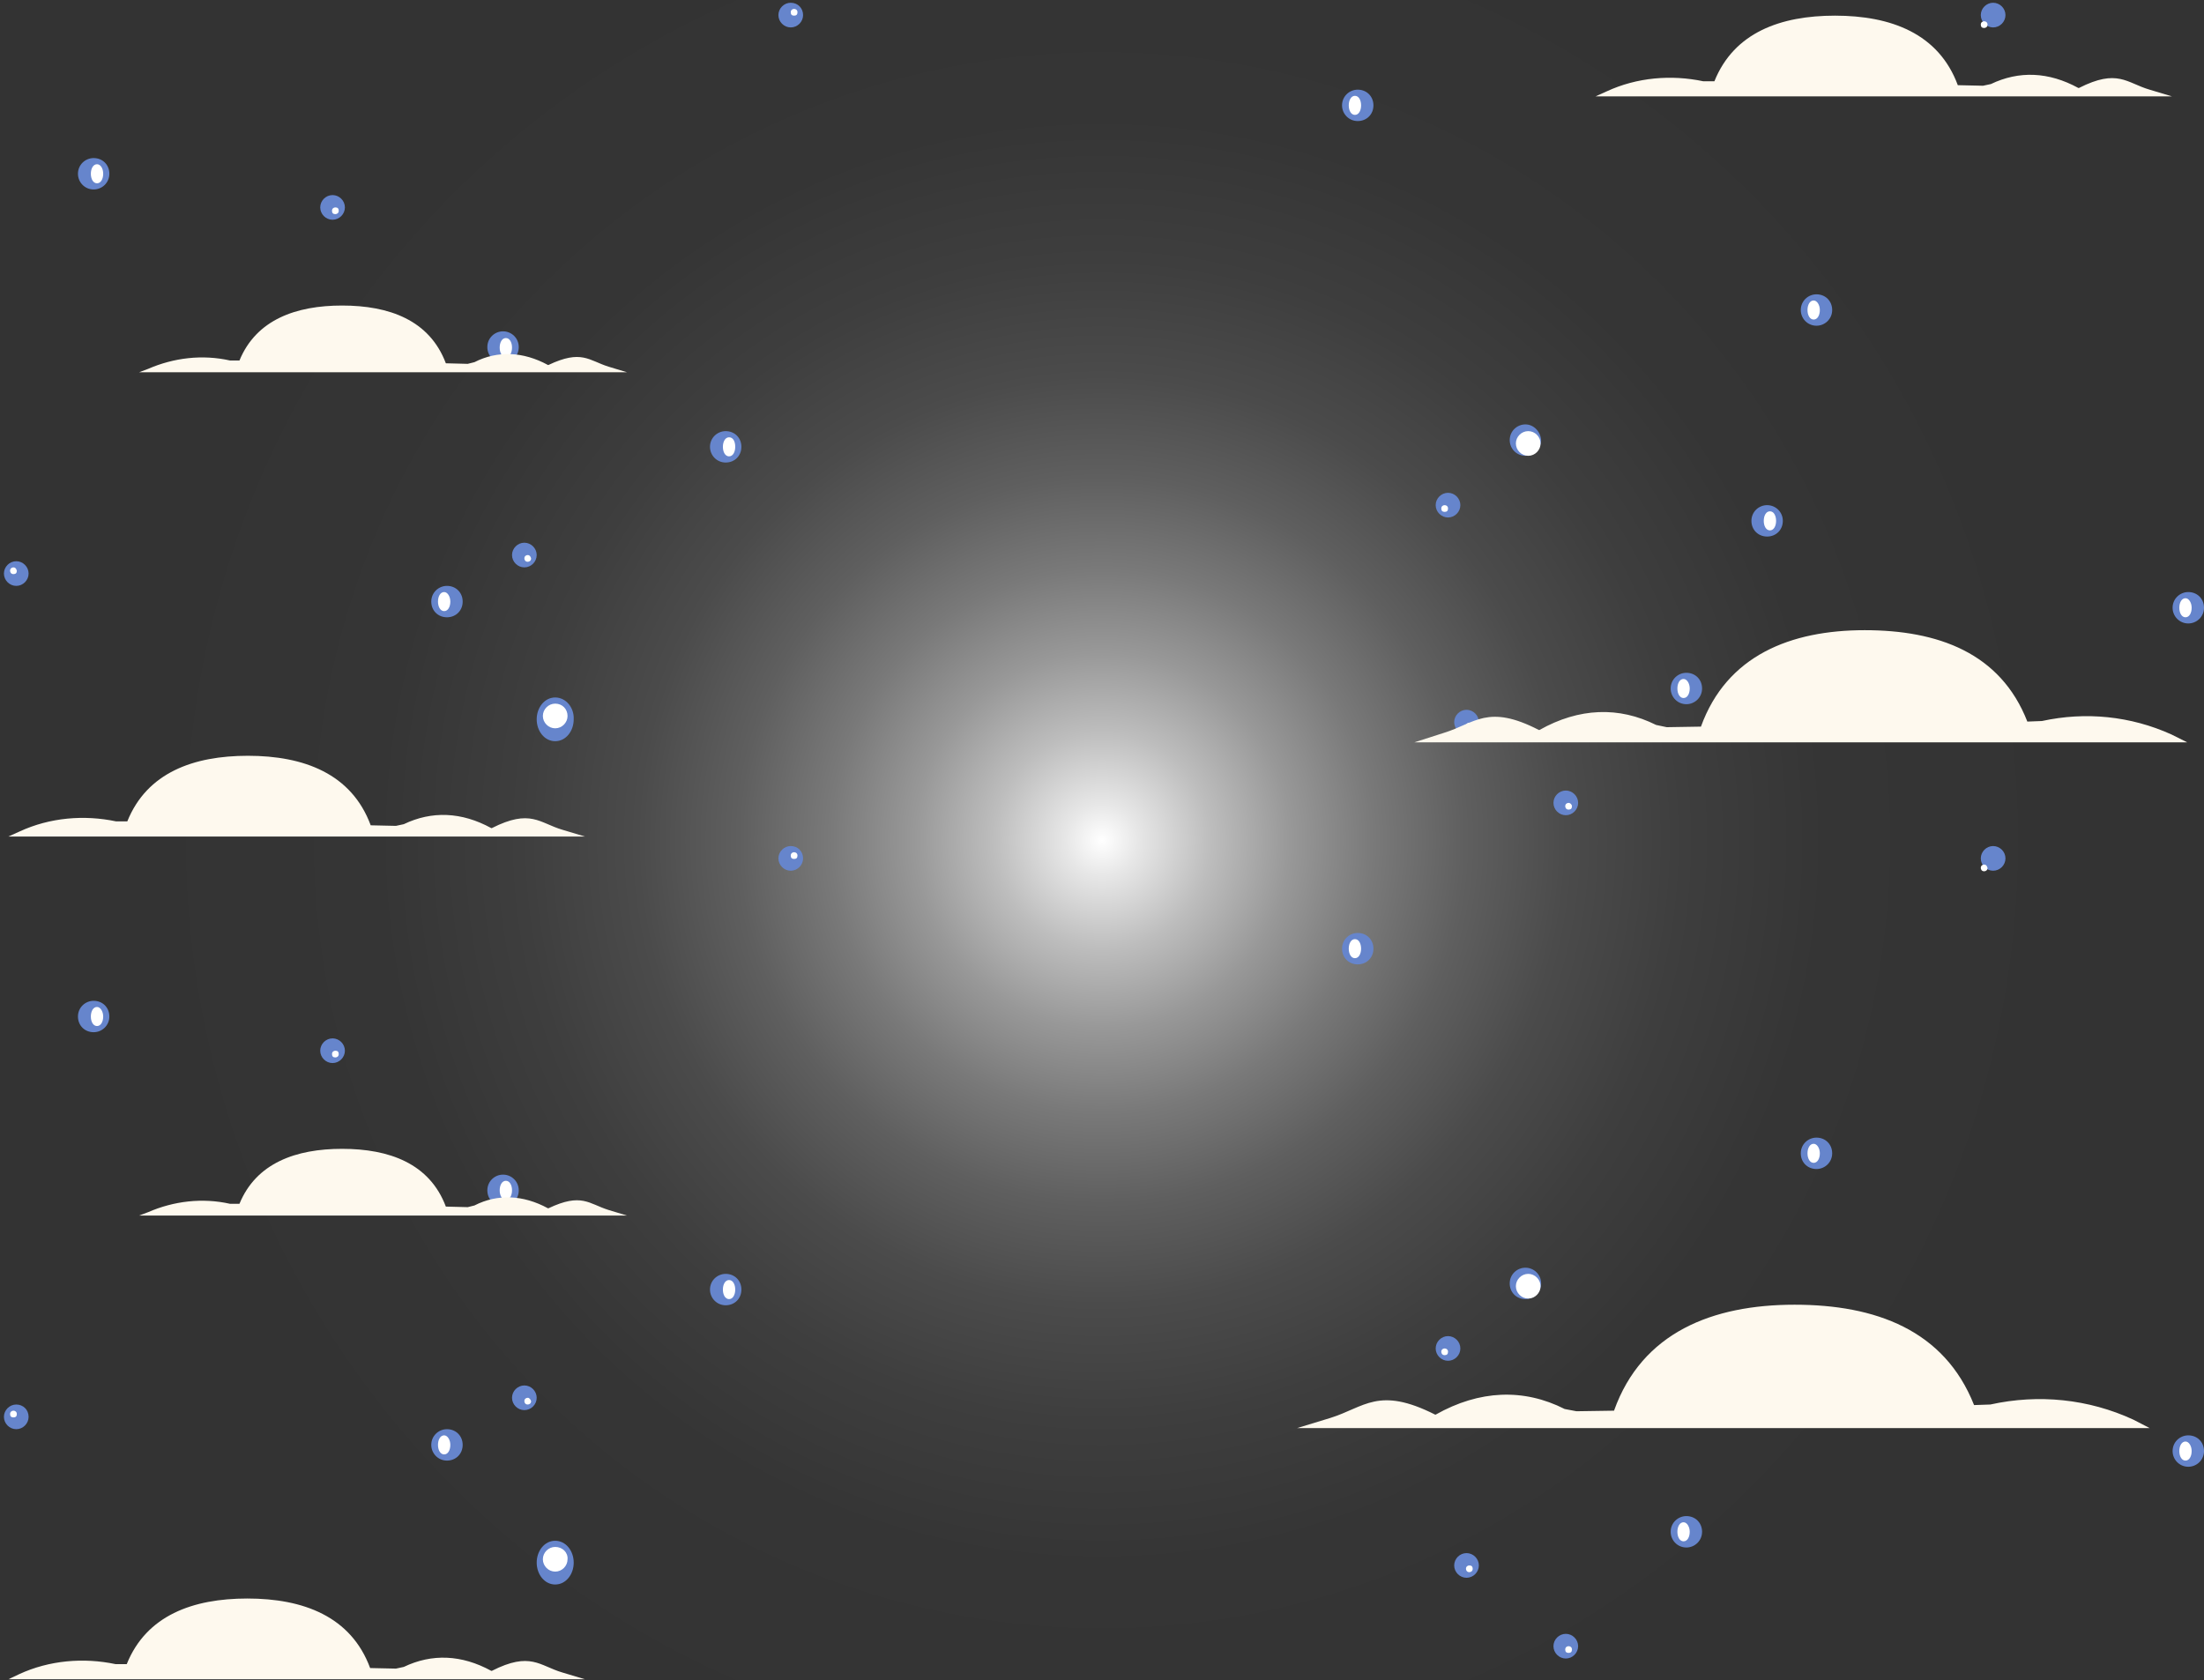 <?xml version="1.0" encoding="utf-8"?>
<!-- Generator: Adobe Illustrator 23.0.1, SVG Export Plug-In . SVG Version: 6.00 Build 0)  -->
<svg version="1.1" id="Layer_1" xmlns="http://www.w3.org/2000/svg" xmlns:xlink="http://www.w3.org/1999/xlink" x="0px" y="0px"
	 viewBox="0 0 393 299.7" style="enable-background:new 0 0 393 299.7;" xml:space="preserve">
<rect x="0" y="0" width="393" height="299.7" fill="#808080" stroke="none"/>
<style type="text/css">
	.st0{fill:url(#SVGID_1_);}
	.st1{fill-rule:evenodd;clip-rule:evenodd;fill:#6685CC;}
	.st2{fill-rule:evenodd;clip-rule:evenodd;fill:#FFFFFF;}
	.st3{fill-rule:evenodd;clip-rule:evenodd;fill:#FEF9EE;}
</style>
<radialGradient id="SVGID_1_" cx="196.5" cy="149.856" r="174.742" gradientUnits="userSpaceOnUse">
	<stop  offset="0" style="stop-color:#FFFFFF"/>
	<stop  offset="3.647244e-02" style="stop-color:#E7E7E7"/>
	<stop  offset="0.111" style="stop-color:#BDBDBD"/>
	<stop  offset="0.192" style="stop-color:#989898"/>
	<stop  offset="0.278" style="stop-color:#797979"/>
	<stop  offset="0.371" style="stop-color:#5F5F5F"/>
	<stop  offset="0.474" style="stop-color:#4B4B4B"/>
	<stop  offset="0.593" style="stop-color:#3E3E3E"/>
	<stop  offset="0.739" style="stop-color:#353535"/>
	<stop  offset="1" style="stop-color:#333333"/>
</radialGradient>
<rect class="st0" width="393" height="299.7"/>
<title>fondo_perfil</title>
<g id="Page-1">
	<g id="GaliciaWeather_perfil" transform="translate(-14, -39)">
		<g id="fondo_perfil" transform="translate(14, 39)">
			<g id="Group-110" transform="translate(0, 0.491)">
				<path id="Fill-1" class="st1" d="M89.7,58.6c-1.5,0-2.8,1.2-2.8,2.8s1.2,2.8,2.8,2.8s2.8-1.2,2.8-2.8S91.2,58.6,89.7,58.6"/>
				<path id="Fill-3" class="st2" d="M90.2,59.8c-0.7,0-1.1,0.8-1.1,1.7s0.4,1.7,1.1,1.7c0.7,0,1.1-0.8,1.1-1.7S90.9,59.8,90.2,59.8
					"/>
				<path id="Fill-5" class="st1" d="M129.4,76.4c-1.5,0-2.8,1.2-2.8,2.8c0,1.5,1.2,2.8,2.8,2.8s2.8-1.2,2.8-2.8
					C132.2,77.6,131,76.4,129.4,76.4"/>
				<path id="Fill-7" class="st2" d="M130,77.5c-0.7,0-1.1,0.8-1.1,1.7c0,0.9,0.4,1.7,1.1,1.7s1.1-0.8,1.1-1.7
					C131.1,78.2,130.7,77.5,130,77.5"/>
				<path id="Fill-9" class="st1" d="M79.7,104c-1.5,0-2.8,1.2-2.8,2.8s1.2,2.8,2.8,2.8s2.8-1.2,2.8-2.8S81.3,104,79.7,104"/>
				<path id="Fill-11" class="st2" d="M79.2,105.1c-0.7,0-1.1,0.8-1.1,1.7s0.4,1.7,1.1,1.7c0.7,0,1.1-0.8,1.1-1.7
					S79.8,105.1,79.2,105.1"/>
				<path id="Fill-13" class="st1" d="M141,0c-1.2,0-2.2,1-2.2,2.2s1,2.2,2.2,2.2c1.2,0,2.2-1,2.2-2.2S142.3,0,141,0"/>
				<path id="Fill-15" class="st2" d="M141.6,1.1c-0.3,0-0.6,0.2-0.6,0.6s0.2,0.6,0.6,0.6s0.6-0.2,0.6-0.6S141.9,1.1,141.6,1.1"/>
				<path id="Fill-17" class="st1" d="M93.5,96.3c-1.2,0-2.2,1-2.2,2.2s1,2.2,2.2,2.2c1.2,0,2.2-1,2.2-2.2S94.7,96.3,93.5,96.3"/>
				<path id="Fill-19" class="st2" d="M94.1,98.5c-0.3,0-0.6,0.2-0.6,0.6c0,0.3,0.2,0.6,0.6,0.6c0.3,0,0.6-0.2,0.6-0.6
					C94.6,98.7,94.4,98.5,94.1,98.5"/>
				<path id="Fill-21" class="st1" d="M59.3,34.3c-1.2,0-2.2,1-2.2,2.2s1,2.2,2.2,2.2c1.2,0,2.2-1,2.2-2.2S60.5,34.3,59.3,34.3"/>
				<path id="Fill-23" class="st2" d="M59.8,36.5c-0.3,0-0.6,0.2-0.6,0.6s0.2,0.6,0.6,0.6c0.3,0,0.6-0.2,0.6-0.6
					S60.2,36.5,59.8,36.5"/>
				<path id="Fill-25" class="st1" d="M323.9,52c-1.5,0-2.8,1.2-2.8,2.8c0,1.5,1.2,2.8,2.8,2.8c1.5,0,2.8-1.2,2.8-2.8
					C326.7,53.2,325.5,52,323.9,52"/>
				<path id="Fill-27" class="st2" d="M323.4,53.1c-0.7,0-1.1,0.8-1.1,1.7c0,0.9,0.4,1.7,1.1,1.7c0.7,0,1.1-0.8,1.1-1.7
					C324.5,53.9,324,53.1,323.4,53.1"/>
				<path id="Fill-29" class="st1" d="M272,75.2c-1.5,0-2.8,1.2-2.8,2.8c0,1.5,1.2,2.8,2.8,2.8c1.5,0,2.8-1.2,2.8-2.8
					C274.7,76.5,273.5,75.2,272,75.2"/>
				<path id="Fill-31" class="st2" d="M272.5,76.4c-1.2,0-2.2,1-2.2,2.2s1,2.2,2.2,2.2s2.2-1,2.2-2.2S273.7,76.4,272.5,76.4"/>
				<path id="Fill-37" class="st1" d="M242.1,15.5c-1.5,0-2.8,1.2-2.8,2.8c0,1.5,1.2,2.8,2.8,2.8s2.8-1.2,2.8-2.8
					C244.9,16.7,243.7,15.5,242.1,15.5"/>
				<path id="Fill-39" class="st2" d="M241.6,16.6c-0.7,0-1.1,0.8-1.1,1.7c0,0.9,0.4,1.7,1.1,1.7c0.7,0,1.1-0.8,1.1-1.7
					C242.7,17.4,242.3,16.6,241.6,16.6"/>
				<path id="Fill-41" class="st1" d="M300.7,119.5c-1.5,0-2.8,1.2-2.8,2.8c0,1.5,1.2,2.8,2.8,2.8c1.5,0,2.8-1.2,2.8-2.8
					C303.5,120.7,302.3,119.5,300.7,119.5"/>
				<path id="Fill-43" class="st2" d="M300.2,120.6c-0.7,0-1.1,0.8-1.1,1.7s0.4,1.7,1.1,1.7c0.7,0,1.1-0.8,1.1-1.7
					S300.8,120.6,300.2,120.6"/>
				<path id="Fill-49" class="st1" d="M16.7,27.7c-1.5,0-2.8,1.2-2.8,2.8c0,1.5,1.2,2.8,2.8,2.8c1.5,0,2.8-1.2,2.8-2.8
					C19.5,28.9,18.3,27.7,16.7,27.7"/>
				<path id="Fill-51" class="st2" d="M17.3,28.8c-0.7,0-1.1,0.8-1.1,1.7c0,0.9,0.4,1.7,1.1,1.7c0.7,0,1.1-0.8,1.1-1.7
					C18.4,29.5,17.9,28.8,17.3,28.8"/>
				<path id="Fill-53" class="st1" d="M355.4,0c-1.2,0-2.2,1-2.2,2.2s1,2.2,2.2,2.2s2.2-1,2.2-2.2S356.6,0,355.4,0"/>
				<path id="Fill-55" class="st2" d="M353.8,3.3c-0.3,0-0.6,0.2-0.6,0.6s0.2,0.6,0.6,0.6c0.3,0,0.6-0.2,0.6-0.6
					S354.1,3.3,353.8,3.3"/>
				<path id="Fill-61" class="st1" d="M390.2,105.1c-1.5,0-2.8,1.2-2.8,2.8c0,1.5,1.2,2.8,2.8,2.8c1.5,0,2.8-1.2,2.8-2.8
					C393,106.3,391.8,105.1,390.2,105.1"/>
				<path id="Fill-63" class="st2" d="M389.7,106.2c-0.7,0-1.1,0.8-1.1,1.7c0,0.9,0.4,1.7,1.1,1.7s1.1-0.8,1.1-1.7
					C390.8,107,390.3,106.2,389.7,106.2"/>
				<path id="Fill-65" class="st1" d="M99,123.9c-1.9,0-3.3,1.8-3.3,3.9c0,2.1,1.4,3.9,3.3,3.9c1.9,0,3.3-1.8,3.3-3.9
					C102.4,125.7,100.9,123.9,99,123.9"/>
				<path id="Fill-67" class="st2" d="M99,125c-1.2,0-2.2,1-2.2,2.2s1,2.2,2.2,2.2s2.2-1,2.2-2.2S100.3,125,99,125"/>
				<path id="Fill-69" class="st1" d="M315.1,89.6c-1.5,0-2.8,1.2-2.8,2.8s1.2,2.8,2.8,2.8s2.8-1.2,2.8-2.8S316.6,89.6,315.1,89.6"
					/>
				<path id="Fill-71" class="st2" d="M315.6,90.7c-0.7,0-1.1,0.8-1.1,1.7s0.4,1.7,1.1,1.7c0.7,0,1.1-0.8,1.1-1.7
					S316.3,90.7,315.6,90.7"/>
				<path id="Fill-73" class="st1" d="M258.2,87.4c-1.2,0-2.2,1-2.2,2.2s1,2.2,2.2,2.2c1.2,0,2.2-1,2.2-2.2S259.4,87.4,258.2,87.4"
					/>
				<path id="Fill-75" class="st2" d="M257.6,89.6c-0.3,0-0.6,0.2-0.6,0.6s0.2,0.6,0.6,0.6s0.6-0.2,0.6-0.6S257.9,89.6,257.6,89.6"
					/>
				<path id="Fill-77" class="st1" d="M279.2,140.5c-1.2,0-2.2,1-2.2,2.2c0,1.2,1,2.2,2.2,2.2c1.2,0,2.2-1,2.2-2.2
					C281.4,141.5,280.4,140.5,279.2,140.5"/>
				<path id="Fill-79" class="st2" d="M279.7,142.7c-0.3,0-0.6,0.2-0.6,0.6c0,0.3,0.2,0.6,0.6,0.6s0.6-0.2,0.6-0.6
					C280.3,143,280,142.7,279.7,142.7"/>
				<path id="Fill-85" class="st1" d="M261.5,126.1c-1.2,0-2.2,1-2.2,2.2c0,1.2,1,2.2,2.2,2.2s2.2-1,2.2-2.2
					C263.7,127.1,262.7,126.1,261.5,126.1"/>
				<path id="Fill-87" class="st2" d="M262,128.4c-0.3,0-0.6,0.2-0.6,0.6s0.2,0.6,0.6,0.6c0.3,0,0.6-0.2,0.6-0.6
					S262.4,128.4,262,128.4"/>
				<path id="Fill-89" class="st1" d="M2.9,99.6c-1.2,0-2.2,1-2.2,2.2s1,2.2,2.2,2.2s2.2-1,2.2-2.2S4.1,99.6,2.9,99.6"/>
				<path id="Fill-91" class="st2" d="M2.4,100.7c-0.3,0-0.6,0.2-0.6,0.6c0,0.3,0.2,0.6,0.6,0.6s0.6-0.2,0.6-0.6
					C2.9,100.9,2.7,100.7,2.4,100.7"/>
				<path id="Fill-104-Copy" class="st3" d="M390,131.9H252.2l5.3-1.7c5.5-1.7,7.8-5.2,16.9-0.5h0.1l0,0c7.1-4,14.2-4.2,20.8-0.9
					l1.9,0.4l6.1-0.1c4.6-12.7,16-17.2,29.2-17.2c13,0,24.2,4,29,16.3l2.6-0.1c7.8-1.7,15.8-0.9,23.1,2.4L390,131.9z"/>
				<path id="Fill-106" class="st3" d="M24.8,65.9h87l-3.3-1c-3.5-1.1-4.8-3.1-10.7-0.3h-0.1c-4.4-2.4-9-2.6-13.1-0.5l-1.2,0.3
					l-3.9-0.1c-2.9-7.7-10.1-10.3-18.5-10.3c-8.2,0-15.3,2.5-18.3,9.8h-1.7c-4.9-1.1-10-0.5-14.6,1.5L24.8,65.9z"/>
				<path id="Fill-108" class="st3" d="M1.5,148.7h102.8l-4-1.2c-4.1-1.2-5.7-3.8-12.6-0.3h-0.1c-5.3-2.9-10.6-3.1-15.6-0.7
					l-1.4,0.3l-4.5-0.1c-3.4-9.2-11.9-12.4-21.9-12.4c-9.7,0-18,3-21.5,11.7h-2c-5.7-1.2-11.8-0.7-17.2,1.8L1.5,148.7z"/>
				<path id="Fill-108-Copy" class="st3" d="M284.5,16.7h102.8l-4-1.2c-4.1-1.2-5.7-3.8-12.6-0.3h-0.1c-5.3-2.9-10.6-3.1-15.6-0.7
					l-1.4,0.3l-4.5-0.1c-3.4-9.2-11.9-12.4-21.9-12.4c-9.7,0-18,3-21.5,11.7h-2c-5.7-1.2-11.8-0.7-17.2,1.8L284.5,16.7z"/>
			</g>
		</g>
	</g>
</g>
<g id="Page-1_1_">
	<g id="GaliciaWeather_perfil_1_" transform="translate(-14, -39)">
		<g id="fondo_perfil_1_" transform="translate(14, 39)">
			<g id="Group-110_1_" transform="translate(0, 0.491)">
				<path id="Fill-1_1_" class="st1" d="M89.7,209c-1.5,0-2.8,1.2-2.8,2.8s1.2,2.8,2.8,2.8s2.8-1.2,2.8-2.8S91.2,209,89.7,209"/>
				<path id="Fill-3_1_" class="st2" d="M90.2,210.1c-0.7,0-1.1,0.8-1.1,1.7s0.4,1.7,1.1,1.7c0.7,0,1.1-0.8,1.1-1.7
					S90.9,210.1,90.2,210.1"/>
				<path id="Fill-5_1_" class="st1" d="M129.4,226.7c-1.5,0-2.8,1.2-2.8,2.8c0,1.5,1.2,2.8,2.8,2.8s2.8-1.2,2.8-2.8
					C132.2,227.9,131,226.7,129.4,226.7"/>
				<path id="Fill-7_1_" class="st2" d="M130,227.8c-0.7,0-1.1,0.8-1.1,1.7c0,0.9,0.4,1.7,1.1,1.7s1.1-0.8,1.1-1.7
					C131.1,228.6,130.7,227.8,130,227.8"/>
				<path id="Fill-9_1_" class="st1" d="M79.7,254.4c-1.5,0-2.8,1.2-2.8,2.8c0,1.5,1.2,2.8,2.8,2.8s2.8-1.2,2.8-2.8
					C82.5,255.6,81.3,254.4,79.7,254.4"/>
				<path id="Fill-11_1_" class="st2" d="M79.2,255.5c-0.7,0-1.1,0.8-1.1,1.7s0.4,1.7,1.1,1.7c0.7,0,1.1-0.8,1.1-1.7
					S79.8,255.5,79.2,255.5"/>
				<path id="Fill-13_1_" class="st1" d="M141,150.4c-1.2,0-2.2,1-2.2,2.2c0,1.2,1,2.2,2.2,2.2c1.2,0,2.2-1,2.2-2.2
					C143.2,151.4,142.3,150.4,141,150.4"/>
				<path id="Fill-15_1_" class="st2" d="M141.6,151.5c-0.3,0-0.6,0.2-0.6,0.6s0.2,0.6,0.6,0.6s0.6-0.2,0.6-0.6
					S141.9,151.5,141.6,151.5"/>
				<path id="Fill-17_1_" class="st1" d="M93.5,246.6c-1.2,0-2.2,1-2.2,2.2c0,1.2,1,2.2,2.2,2.2c1.2,0,2.2-1,2.2-2.2
					C95.7,247.6,94.7,246.6,93.5,246.6"/>
				<path id="Fill-19_1_" class="st2" d="M94.1,248.8c-0.3,0-0.6,0.2-0.6,0.6c0,0.3,0.2,0.6,0.6,0.6c0.3,0,0.6-0.2,0.6-0.6
					C94.6,249.1,94.4,248.8,94.1,248.8"/>
				<path id="Fill-21_1_" class="st1" d="M59.3,184.7c-1.2,0-2.2,1-2.2,2.2c0,1.2,1,2.2,2.2,2.2c1.2,0,2.2-1,2.2-2.2
					C61.5,185.7,60.5,184.7,59.3,184.7"/>
				<path id="Fill-23_1_" class="st2" d="M59.8,186.9c-0.3,0-0.6,0.2-0.6,0.6s0.2,0.6,0.6,0.6c0.3,0,0.6-0.2,0.6-0.6
					S60.2,186.9,59.8,186.9"/>
				<path id="Fill-25_1_" class="st1" d="M323.9,202.4c-1.5,0-2.8,1.2-2.8,2.8s1.2,2.8,2.8,2.8c1.5,0,2.8-1.2,2.8-2.8
					S325.5,202.4,323.9,202.4"/>
				<path id="Fill-27_1_" class="st2" d="M323.4,203.5c-0.7,0-1.1,0.8-1.1,1.7s0.4,1.7,1.1,1.7c0.7,0,1.1-0.8,1.1-1.7
					S324,203.5,323.4,203.5"/>
				<path id="Fill-29_1_" class="st1" d="M272,225.6c-1.5,0-2.8,1.2-2.8,2.8s1.2,2.8,2.8,2.8c1.5,0,2.8-1.2,2.8-2.8
					S273.5,225.6,272,225.6"/>
				<path id="Fill-31_1_" class="st2" d="M272.5,226.7c-1.2,0-2.2,1-2.2,2.2c0,1.2,1,2.2,2.2,2.2s2.2-1,2.2-2.2
					C274.7,227.7,273.7,226.7,272.5,226.7"/>
				<path id="Fill-37_1_" class="st1" d="M242.1,165.9c-1.5,0-2.8,1.2-2.8,2.8s1.2,2.8,2.8,2.8s2.8-1.2,2.8-2.8
					S243.7,165.9,242.1,165.9"/>
				<path id="Fill-39_1_" class="st2" d="M241.6,167c-0.7,0-1.1,0.8-1.1,1.7s0.4,1.7,1.1,1.7c0.7,0,1.1-0.8,1.1-1.7
					S242.3,167,241.6,167"/>
				<path id="Fill-41_1_" class="st1" d="M300.7,269.9c-1.5,0-2.8,1.2-2.8,2.8c0,1.5,1.2,2.8,2.8,2.8c1.5,0,2.8-1.2,2.8-2.8
					C303.5,271.1,302.3,269.9,300.7,269.9"/>
				<path id="Fill-43_1_" class="st2" d="M300.2,271c-0.7,0-1.1,0.8-1.1,1.7s0.4,1.7,1.1,1.7c0.7,0,1.1-0.8,1.1-1.7
					S300.8,271,300.2,271"/>
				<path id="Fill-49_1_" class="st1" d="M16.7,178c-1.5,0-2.8,1.2-2.8,2.8s1.2,2.8,2.8,2.8c1.5,0,2.8-1.2,2.8-2.8
					S18.3,178,16.7,178"/>
				<path id="Fill-51_1_" class="st2" d="M17.3,179.1c-0.7,0-1.1,0.8-1.1,1.7s0.4,1.7,1.1,1.7c0.7,0,1.1-0.8,1.1-1.7
					S17.9,179.1,17.3,179.1"/>
				<path id="Fill-53_1_" class="st1" d="M355.4,150.4c-1.2,0-2.2,1-2.2,2.2c0,1.2,1,2.2,2.2,2.2s2.2-1,2.2-2.2
					C357.6,151.4,356.6,150.4,355.4,150.4"/>
				<path id="Fill-55_1_" class="st2" d="M353.8,153.7c-0.3,0-0.6,0.2-0.6,0.6c0,0.3,0.2,0.6,0.6,0.6c0.3,0,0.6-0.2,0.6-0.6
					C354.3,153.9,354.1,153.7,353.8,153.7"/>
				<path id="Fill-61_1_" class="st1" d="M390.2,255.5c-1.5,0-2.8,1.2-2.8,2.8c0,1.5,1.2,2.8,2.8,2.8c1.5,0,2.8-1.2,2.8-2.8
					C393,256.7,391.8,255.5,390.2,255.5"/>
				<path id="Fill-63_1_" class="st2" d="M389.7,256.6c-0.7,0-1.1,0.8-1.1,1.7s0.4,1.7,1.1,1.7s1.1-0.8,1.1-1.7
					S390.3,256.6,389.7,256.6"/>
				<path id="Fill-65_1_" class="st1" d="M99,274.3c-1.9,0-3.3,1.8-3.3,3.9s1.4,3.9,3.3,3.9c1.9,0,3.3-1.8,3.3-3.9
					S100.9,274.3,99,274.3"/>
				<path id="Fill-67_1_" class="st2" d="M99,275.4c-1.2,0-2.2,1-2.2,2.2c0,1.2,1,2.2,2.2,2.2s2.2-1,2.2-2.2
					C101.3,276.4,100.3,275.4,99,275.4"/>
				<path id="Fill-69_1_" class="st1" d="M315.1,240c-1.5,0-2.8,1.2-2.8,2.8s1.2,2.8,2.8,2.8s2.8-1.2,2.8-2.8S316.6,240,315.1,240"
					/>
				<path id="Fill-71_1_" class="st2" d="M315.6,241.1c-0.7,0-1.1,0.8-1.1,1.7s0.4,1.7,1.1,1.7c0.7,0,1.1-0.8,1.1-1.7
					S316.3,241.1,315.6,241.1"/>
				<path id="Fill-73_1_" class="st1" d="M258.2,237.8c-1.2,0-2.2,1-2.2,2.2c0,1.2,1,2.2,2.2,2.2c1.2,0,2.2-1,2.2-2.2
					C260.4,238.8,259.4,237.8,258.2,237.8"/>
				<path id="Fill-75_1_" class="st2" d="M257.6,240c-0.3,0-0.6,0.2-0.6,0.6c0,0.3,0.2,0.6,0.6,0.6s0.6-0.2,0.6-0.6
					C258.2,240.2,257.9,240,257.6,240"/>
				<path id="Fill-77_1_" class="st1" d="M279.2,290.9c-1.2,0-2.2,1-2.2,2.2c0,1.2,1,2.2,2.2,2.2c1.2,0,2.2-1,2.2-2.2
					C281.4,291.9,280.4,290.9,279.2,290.9"/>
				<path id="Fill-79_1_" class="st2" d="M279.7,293.1c-0.3,0-0.6,0.2-0.6,0.6s0.2,0.6,0.6,0.6s0.6-0.2,0.6-0.6
					S280,293.1,279.7,293.1"/>
				<path id="Fill-85_1_" class="st1" d="M261.5,276.5c-1.2,0-2.2,1-2.2,2.2s1,2.2,2.2,2.2s2.2-1,2.2-2.2S262.7,276.5,261.5,276.5"
					/>
				<path id="Fill-87_1_" class="st2" d="M262,278.7c-0.3,0-0.6,0.2-0.6,0.6c0,0.3,0.2,0.6,0.6,0.6c0.3,0,0.6-0.2,0.6-0.6
					C262.6,278.9,262.4,278.7,262,278.7"/>
				<path id="Fill-89_1_" class="st1" d="M2.9,250c-1.2,0-2.2,1-2.2,2.2c0,1.2,1,2.2,2.2,2.2s2.2-1,2.2-2.2
					C5.1,250.9,4.1,250,2.9,250"/>
				<path id="Fill-91_1_" class="st2" d="M2.4,251.1c-0.3,0-0.6,0.2-0.6,0.6s0.2,0.6,0.6,0.6s0.6-0.2,0.6-0.6S2.7,251.1,2.4,251.1"
					/>
				<path id="Fill-104-Copy_1_" class="st3" d="M383.3,254.2h-152l5.9-1.8c6.1-1.9,8.6-5.7,18.7-0.6h0.1l0,0c7.8-4.4,15.7-4.7,23-1
					l2.1,0.4l6.7-0.1c5-14,17.6-18.9,32.2-18.9c14.4,0,26.7,4.5,32,17.9l2.9-0.1c8.6-1.9,17.5-1,25.5,2.7L383.3,254.2z"/>
				<path id="Fill-106_1_" class="st3" d="M24.8,216.3h87l-3.3-1c-3.5-1.1-4.8-3.1-10.7-0.3h-0.1c-4.4-2.4-9-2.6-13.1-0.5l-1.2,0.3
					l-3.9-0.1c-2.9-7.7-10.1-10.3-18.5-10.3c-8.2,0-15.3,2.5-18.3,9.8h-1.7c-4.9-1.1-10-0.5-14.6,1.5L24.8,216.3z"/>
				<path id="Fill-108_1_" class="st3" d="M1.5,299h102.8l-4-1.2c-4.1-1.2-5.7-3.8-12.6-0.3h-0.1c-5.3-2.9-10.6-3.1-15.6-0.7
					l-1.4,0.3L66,297c-3.4-9.2-11.9-12.4-21.9-12.4c-9.7,0-18,3-21.5,11.7h-2c-5.7-1.2-11.8-0.7-17.2,1.8L1.5,299z"/>
			</g>
		</g>
	</g>
</g>
</svg>
